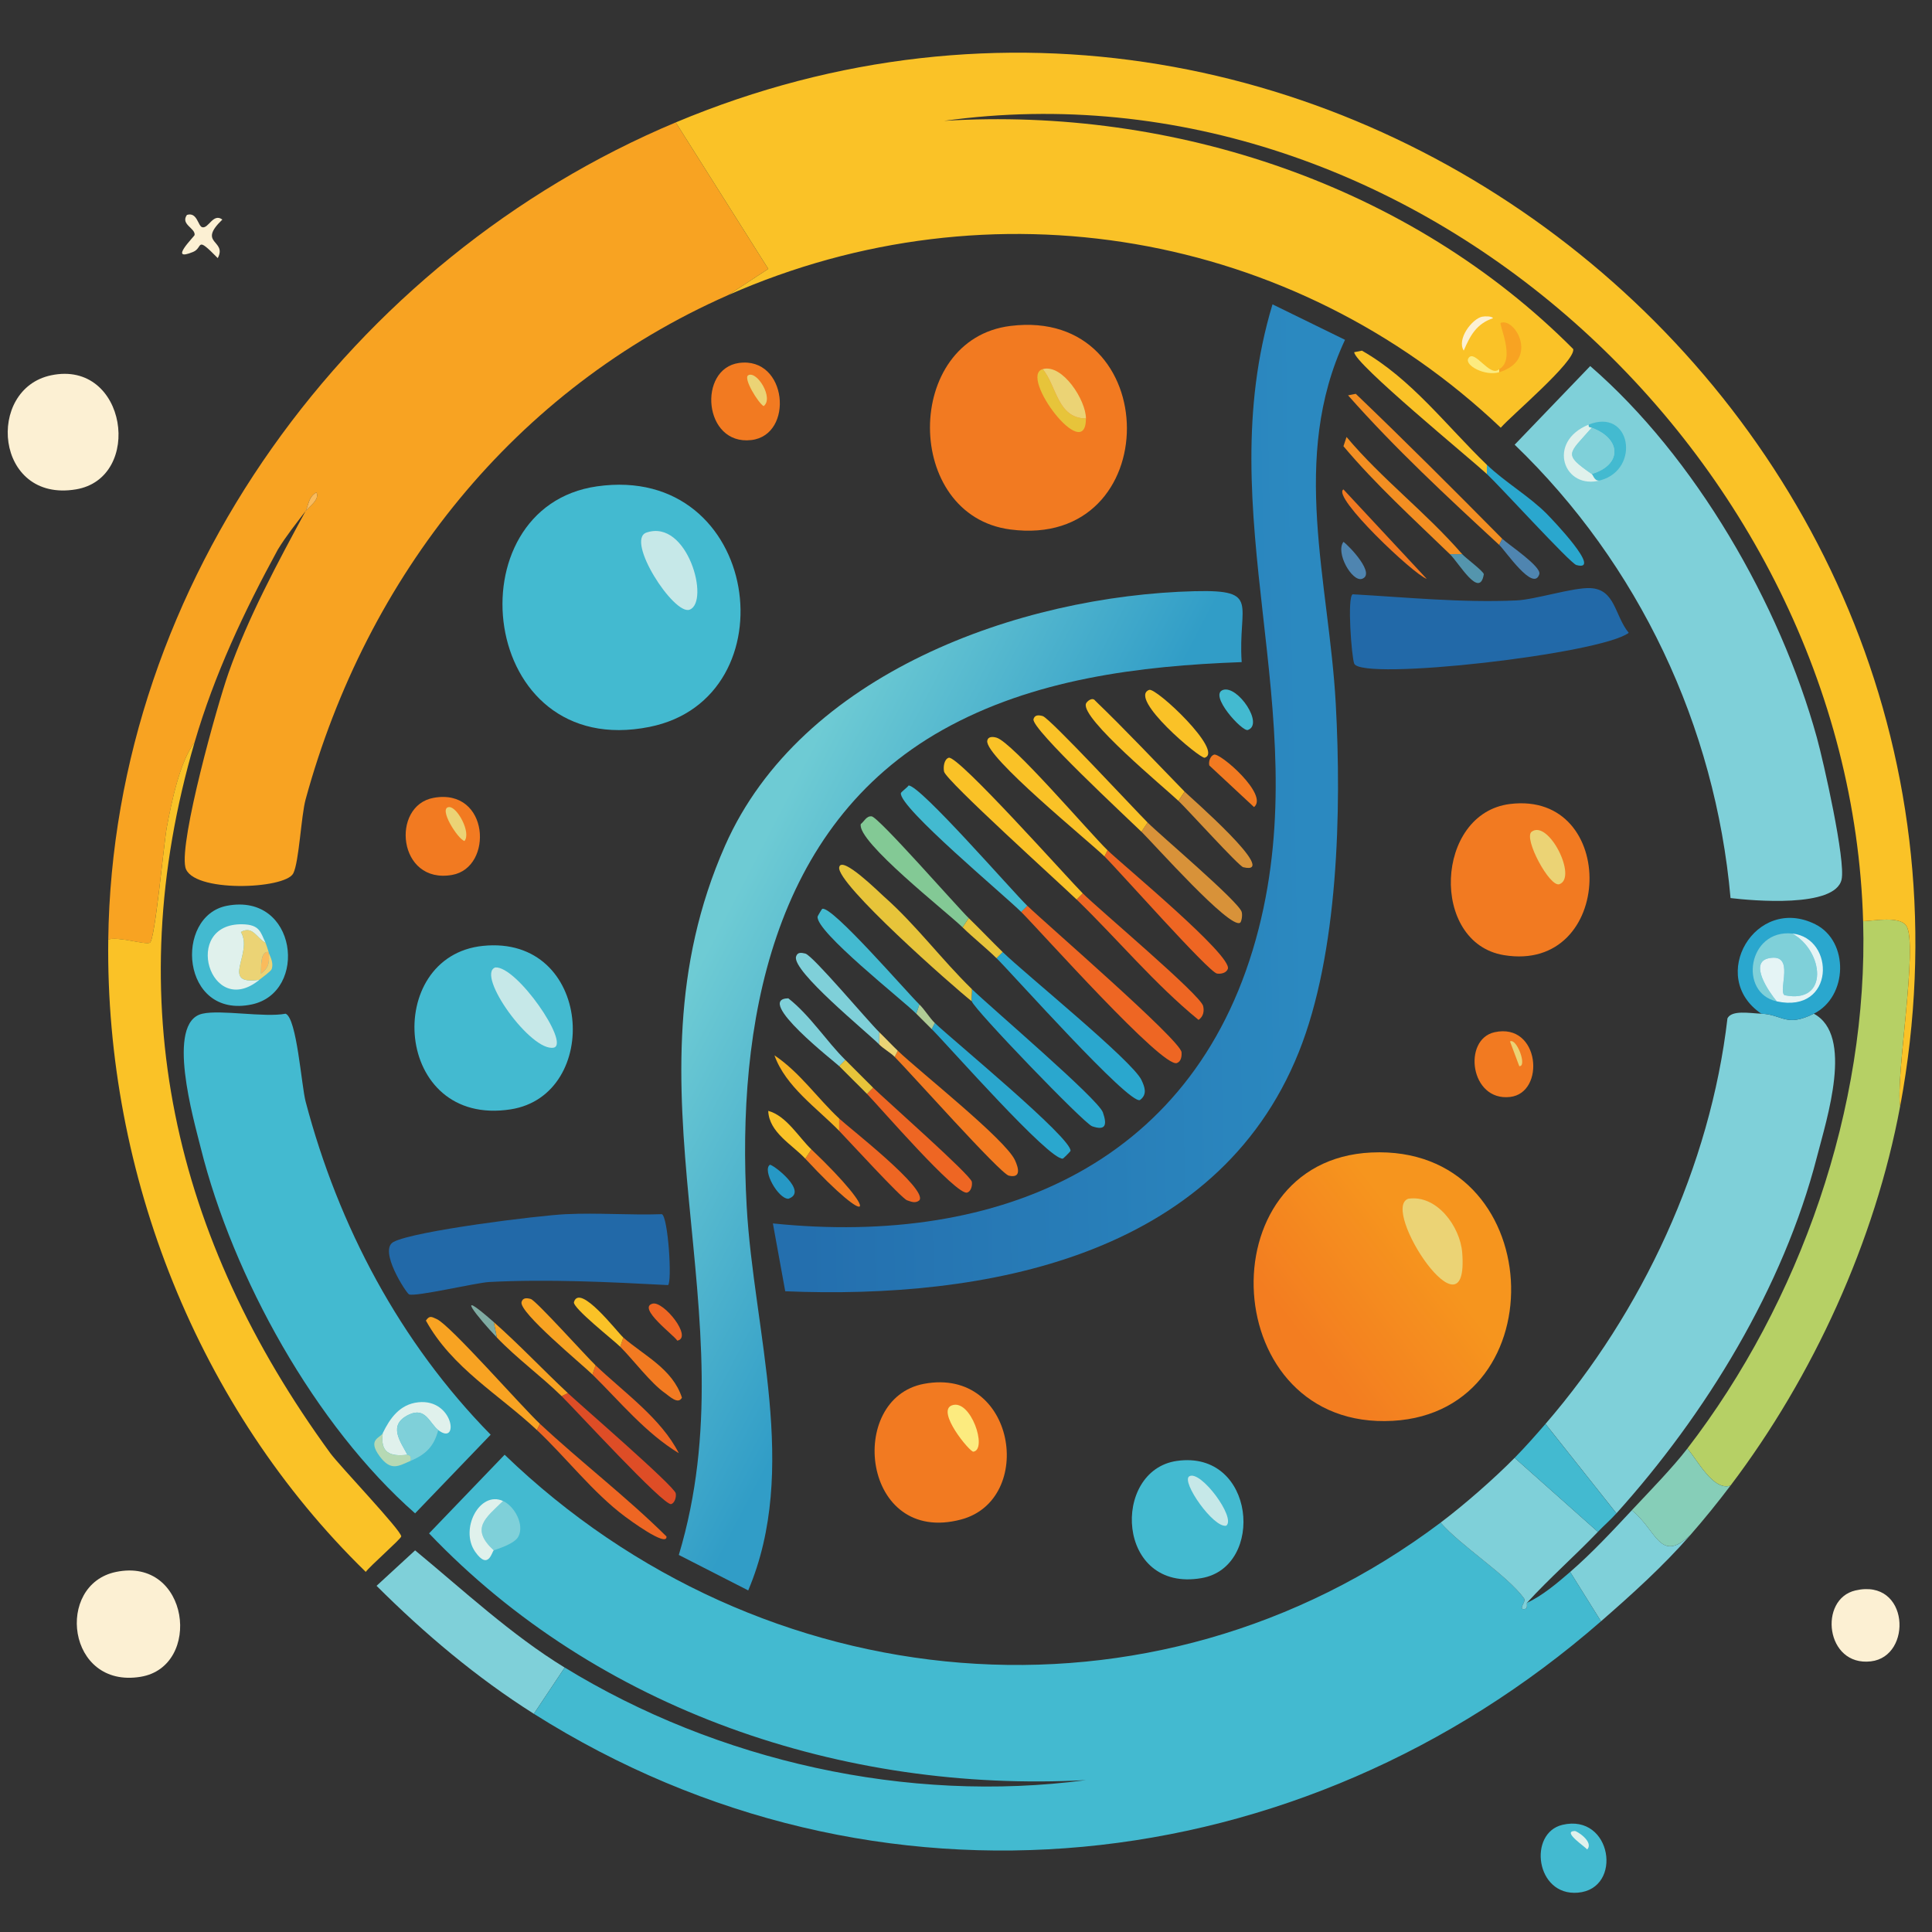 <?xml version="1.0" encoding="UTF-8"?>
<svg id="Layer_1" xmlns="http://www.w3.org/2000/svg" xmlns:xlink="http://www.w3.org/1999/xlink" version="1.1" viewBox="0 0 620 620"><rect x="0" y="0" width="620" height="620" fill="#333333" stroke="none"/>
  <!-- Generator: Adobe Illustrator 29.3.0, SVG Export Plug-In . SVG Version: 2.1.0 Build 2)  -->
  <defs>
    <style>
      .st0 {
        fill: #ebd375;
      }

      .st1 {
        fill: #86ceb8;
      }

      .st2 {
        fill: #e0f1ec;
      }

      .st3 {
        fill: #ee6623;
      }

      .st4 {
        fill: #fabb5c;
      }

      .st5 {
        fill: url(#linear-gradient2);
      }

      .st6 {
        fill: url(#linear-gradient1);
      }

      .st7 {
        fill: #f6b222;
      }

      .st8 {
        fill: #e7c43a;
      }

      .st9 {
        fill: #7fd0d9;
      }

      .st10 {
        fill: #83c995;
      }

      .st11 {
        fill: #c6e8e8;
      }

      .st12 {
        fill: #b6d065;
      }

      .st13 {
        fill: url(#linear-gradient);
      }

      .st14 {
        fill: #f8a322;
      }

      .st15 {
        fill: #b6d9b4;
      }

      .st16 {
        fill: #4f85b0;
      }

      .st17 {
        fill: #b0cc96;
      }

      .st18 {
        fill: #43bad0;
      }

      .st19 {
        fill: #f38f22;
      }

      .st20 {
        fill: #2698c5;
      }

      .st21 {
        fill: #2269a8;
      }

      .st22 {
        fill: #fcf0d3;
      }

      .st23 {
        fill: #7faba2;
      }

      .st24 {
        fill: #d89239;
      }

      .st25 {
        fill: #fac227;
      }

      .st26 {
        fill: #e5f4f5;
      }

      .st27 {
        fill: #f27a21;
      }

      .st28 {
        fill: #2aa7ce;
      }

      .st29 {
        fill: #de4d26;
      }

      .st30 {
        fill: #fceb7f;
      }

      .st31 {
        fill: #5495ad;
      }
    </style>
    <linearGradient id="linear-gradient" x1="227.18" y1="303.68" x2="310.67" y2="346.93" gradientUnits="userSpaceOnUse">
      <stop offset="0" stop-color="#6ecbd4"/>
      <stop offset="1" stop-color="#319dc7"/>
    </linearGradient>
    <linearGradient id="linear-gradient1" x1="418.52" y1="254.69" x2="256.23" y2="257.74" gradientUnits="userSpaceOnUse">
      <stop offset="0" stop-color="#2b89c0"/>
      <stop offset="1" stop-color="#246fae"/>
    </linearGradient>
    <linearGradient id="linear-gradient2" x1="457.72" y1="401.95" x2="419.23" y2="431.47" gradientUnits="userSpaceOnUse">
      <stop offset="0" stop-color="#f6951e"/>
      <stop offset="1" stop-color="#f37d20"/>
    </linearGradient>
  </defs>
  <g id="Generative_Object">
    <path class="st22" d="M16.43,120.43c24.36-5.07,29.68,33.01,7.92,36.62-26.04,4.32-29.02-32.23-7.92-36.62Z"/>
    <path class="st22" d="M37.22,504.45c23.61-4.89,27.83,30.36,7.92,33.65-23.69,3.92-27.53-29.59-7.92-33.65Z"/>
    <path class="st22" d="M595.43,510.39c17.31-4.01,18.46,21.2,4.95,22.76-14.56,1.69-16.88-20-4.95-22.76Z"/>
    <path class="st22" d="M59.98,68.97c3.35-1.04,3.52,3.64,4.95,3.96,2.02.45,3.48-4.67,6.43-2.47-8.2,7.86,1.62,6.51-1.48,12.37-7.3-7.44-4.55-3.37-7.92-1.98-8.17,3.37.43-4.96.49-5.44.27-2.21-4.6-3.4-2.47-6.43Z"/>
    <g>
      <path class="st18" d="M501.4,585.61c15.89-3.76,19.55,20.55,4.95,21.77-13.58,1.14-16.02-19.15-4.95-21.77Z"/>
      <path class="st2" d="M505.36,587.59c.72-.02,6.24,3.55,3.96,5.94-.2-.64-8.29-5.83-3.96-5.94Z"/>
    </g>
    <g>
      <path class="st14" d="M216.85,39.28l29.69,47.01-12.87,8.41c-68.59,30.24-115.97,90.11-135.59,161.82-1.45,5.3-2.1,20.08-3.96,23.75-2.61,5.16-32.77,6.3-34.64-1.98-1.93-8.58,10.2-51.95,13.86-62.35,6.23-17.71,15.81-35.48,24.74-51.96.91-1.21,4.67-3.69,3.46-5.94-2.59,1.39-2.51,4.17-3.46,5.94-3.08,4.09-6.23,7.98-8.91,12.37-10.82,19.84-20.36,40.08-26.72,61.86-4.8,6.34-7.39,19.21-8.91,27.22-.98,5.16-3.78,36.23-5.44,37.12-1.45.77-10.58-2.18-13.36-.99,1.46-114.72,77.94-218.58,182.11-262.28Z"/>
      <path class="st25" d="M62.45,238.21c-24.34,83.24-6.83,159.04,43.55,228.13,2.93,4.01,22.95,24.98,22.76,26.72-.08.8-10.1,9.56-11.38,11.38-53.79-52.43-83.6-127.6-82.64-202.9,2.78-1.19,11.91,1.76,13.36.99,1.67-.88,4.47-31.95,5.44-37.12,1.51-8.01,4.11-20.88,8.91-27.22Z"/>
      <path class="st12" d="M609.78,355c-8.05,43.3-27.94,86.76-54.44,121.74-5.58,1.9-10.74-8.47-13.86-11.88,36.18-46.99,58.15-109.49,56.42-169.25,3.24-.07,11.67-1.78,13.86,1.48,3.9,5.83-3.55,48.98-1.98,57.9Z"/>
      <path class="st9" d="M181.22,535.13l-9.9,14.85c-18.39-11.62-35.1-25.73-50.48-41.07l12.37-11.38c15.49,12.79,30.82,27.09,48,37.61Z"/>
      <path class="st9" d="M542.48,492.58c-8.89,10.15-18.56,18.86-28.7,27.71l-9.9-15.84c7.03-6.09,13.45-13.01,19.79-19.79,8.01,6.33,8.92,17.28,18.81,7.92Z"/>
      <path class="st1" d="M555.34,476.74c-4.09,5.4-8.4,10.74-12.87,15.84-9.88,9.36-10.8-1.59-18.81-7.92,5.55-5.93,12.98-13.52,17.82-19.79,3.12,3.41,8.28,13.77,13.86,11.88Z"/>
      <g>
        <path class="st18" d="M462.31,488.62c6.52,7.52,21.23,16.74,26.72,24.25.79,1.08-1.19,2.64-.49,3.46,2.13.42,1.27-1.74,1.48-1.98,4.8-2.14,9.89-6.46,13.86-9.9l9.9,15.84c-96.43,84.1-232.78,98.97-342.45,29.69l9.9-14.85c49.11,30.06,109.91,43.72,167.27,36.13-77.96,4.17-156.68-22.43-210.81-79.18l24.25-25.24c82.28,79.34,207.85,91.41,300.39,21.77Z"/>
        <path class="st9" d="M158.46,497.52c-7.64-7.03-2.6-10.38,2.97-15.84,3.71,1.69,6.89,7.57,4.95,11.38-1.28,2.5-7.21,4.15-7.92,4.45Z"/>
        <path class="st2" d="M161.43,481.69c-5.57,5.46-10.61,8.8-2.97,15.84-.58.25-1.63,6.6-5.94.49-5.13-7.26,1.42-19.75,8.91-16.33Z"/>
      </g>
      <g>
        <path class="st25" d="M609.78,355c-1.57-8.92,5.88-52.07,1.98-57.9-2.19-3.27-10.61-1.55-13.86-1.48-4.33-149.41-144.73-277.62-294.94-256.84,73.76-4.59,149.65,20.69,201.91,73.24.74,3.97-19.97,21.41-23.26,25.24-66.65-63.21-163.54-79.77-247.93-42.56l12.87-8.41-29.69-47.01c208.42-87.44,434,94.73,392.93,315.73Z"/>
        <path class="st14" d="M481.11,119.45v-.99c5.44-3.01-.25-14.56.49-14.85,4.65-1.76,12.41,11.92-.49,15.84Z"/>
        <path class="st22" d="M475.67,101.63c.78-.16,3.11-.23,3.46.49-5.31,1.76-7.36,5.62-9.4,10.39-2.33-3.69,2.69-10.22,5.94-10.89Z"/>
        <path class="st30" d="M481.11,118.46v.99c-4.48,1.36-11.22-2.19-9.9-4.45,1.91-3.27,6.93,6.36,9.9,3.46Z"/>
      </g>
      <path class="st4" d="M98.08,163.98c.96-1.77.88-4.55,3.46-5.94,1.21,2.25-2.55,4.73-3.46,5.94Z"/>
      <g>
        <path class="st13" d="M383.62,189.72c21.04-.52,13.59,4.28,14.85,22.76-32.96,1.19-66.97,5.46-96,21.77-54.88,30.83-66.11,94.63-62.85,152.91,2.24,40.1,16.99,84.33.49,123.22l-22.27-11.38c23.42-77.93-19.72-149.41,14.85-227.64,24.35-55.11,94.24-80.25,150.93-81.65Z"/>
        <path class="st6" d="M408.37,97.67l23.26,11.38c-17.78,38.01-5.1,77.69-2.97,116.79,1.86,34.1.87,80.09-11.88,111.84-26.45,65.89-100.98,79.35-164.79,76.7l-3.96-21.77c72.98,7.52,136.72-19.53,155.88-94.52,18.02-70.52-15.96-132.86,4.45-200.42Z"/>
        <path class="st9" d="M565.24,325.31c6.83.27,7.91,4.43,16.83,0,12.88,6.9,4.19,33.59.99,46.02-10.77,41.89-35.72,82.55-64.33,114.31l-22.76-28.7c31.05-35.88,52.89-82.78,58.39-130.15,1.41-2.72,7.04-1.64,10.89-1.48Z"/>
        <path class="st21" d="M181.72,389.64c10.18-.49,20.49.36,30.68,0,2.01.88,3.34,21.74,1.98,22.76-18.87-.99-38.53-1.97-57.4-.99-4.17.22-23.82,4.87-25.73,3.96-.88-.42-9.91-14.21-4.95-16.83,6.71-3.54,46.26-8.47,55.43-8.91Z"/>
        <path class="st21" d="M510.31,188.73c8.1.35,7.81,8.81,12.37,14.35-8.93,6.81-85.59,15.52-88.09,9.9-.82-1.84-2.36-21.45-.49-22.27,17.48.99,34.87,2.75,52.46,1.98,6.13-.27,18.25-4.2,23.75-3.96Z"/>
        <path class="st9" d="M512.78,491.59c-7.4,7.73-15.59,14.92-22.76,22.76-.21.23.64,2.4-1.48,1.98-.69-.83,1.28-2.39.49-3.46-5.5-7.5-20.2-16.73-26.72-24.25,7.57-5.7,17.1-14.04,23.75-20.78l26.72,23.75Z"/>
        <path class="st18" d="M518.72,485.65c-1.95,2.16-3.99,3.9-5.94,5.94l-26.72-23.75c3.31-3.35,6.81-7.32,9.9-10.89l22.76,28.7Z"/>
        <path class="st3" d="M329.68,290.67c6.12,5.91,49.21,43.15,49.49,47.01.09,1.3-.11,2.94-1.48,3.46-4.57,1.75-43.64-42.16-49.98-48.5l1.98-1.98Z"/>
        <path class="st28" d="M319.79,307.5l1.98-1.98c7.29,7.09,41.68,34.94,44.54,41.07,1,2.15,2,4.59-.49,6.43-3.59,1.45-40.95-40.53-46.02-45.53Z"/>
        <path class="st28" d="M311.87,321.35c-.31-.97.2-2.76,0-3.96,6.05,5.89,40.57,35.29,42.06,39.59,1.35,3.9,1.01,6-3.46,4.45-2.63-.91-37.76-37.43-38.6-40.08Z"/>
        <path class="st28" d="M299,330.26l.99-1.98c5.29,5.12,44.13,37.04,43.55,41.07-.02.17-2.3,2.45-2.47,2.47-4.39.54-36.62-36.11-42.06-41.57Z"/>
        <path class="st25" d="M347.5,286.71l-1.98,1.98c-5.21-5.05-41.94-38.18-42.56-41.07-.29-1.39-.03-3.93,1.48-4.45,2.89-1.01,38.35,38.84,43.05,43.55Z"/>
        <path class="st8" d="M311.87,317.39c.2,1.2-.31,2.99,0,3.96-6.02-4.76-43.58-37.83-42.56-43.05.77-3.92,12.83,8.06,14.35,9.4,10.28,9.08,18.5,20.24,28.21,29.69Z"/>
        <path class="st18" d="M329.68,290.67l-1.98,1.98c-5.27-5.28-39.09-33.44-38.6-38.1.04-.4,2.03-1.78,2.47-2.47,3.66-.19,33.39,34.05,38.1,38.6Z"/>
        <path class="st10" d="M310.88,294.63l-1.98,2.97c-5.04-4.94-34.04-27.59-32.66-33.16,1.08-.8,1.78-2.62,3.46-2.47,2.25.2,27.31,28.9,31.18,32.66Z"/>
        <path class="st3" d="M345.52,288.69l1.98-1.98c5.1,5.11,37.75,32.53,38.6,36.13.4,1.68.07,3.4-1.48,4.45-14.22-11.63-25.97-25.89-39.09-38.6Z"/>
        <path class="st3" d="M354.43,274.83l.99-1.98c4.94,4.79,40.24,33.9,38.6,38.1-.51,1.3-2.16,1.66-3.46,1.48-2.58-.34-31.64-33.19-36.13-37.61Z"/>
        <path class="st27" d="M287.12,339.17l.99-1.98c6.96,6.69,34.51,28.4,37.61,35.14,1.18,2.56,2.02,5.85-1.98,4.95-2.79-.67-31.91-33.38-36.62-38.1Z"/>
        <path class="st25" d="M477.15,149.14v2.97c-5.26-4.87-42.68-35.57-42.56-39.09l2.47-.49c15.86,9.03,27.08,24.08,40.08,36.62Z"/>
        <path class="st25" d="M355.42,272.85l-.99,1.98c-4.83-4.75-38.45-32.03-37.61-37.12.22-1.36,1.7-1.36,2.97-.99,5.1,1.47,29.66,30.33,35.63,36.13Z"/>
        <path class="st18" d="M295.04,322.34l-.99,2.97c-4.42-4.42-32.34-26.34-31.67-31.18.02-.14,1.35-2.43,1.48-2.47,3.11-1.12,26.91,26.53,31.18,30.68Z"/>
        <path class="st24" d="M366.3,266.92l1.98-2.97c4.23,4.23,29.24,25.38,30.19,28.7.32,1.13-.07,3.17-.49,3.46-3.22,2.24-27.7-25.31-31.67-29.2Z"/>
        <path class="st25" d="M368.28,263.95l-1.98,2.97c-4.42-4.32-35.45-33.08-34.64-36.13.38-1.41,1.63-1.38,2.97-.99,2.3.67,29.3,29.81,33.65,34.15Z"/>
        <path class="st19" d="M482.1,172.89l-.99,1.98c-16.7-15.44-33.41-30.92-48.5-48l2.47-.49c15.94,15.26,31.5,30.84,47.01,46.52Z"/>
        <path class="st3" d="M278.22,351.04l1.98-1.98c3.91,3.84,31.32,28.03,31.67,30.19.21,1.25-.27,3.08-1.48,3.46-3.45,1.1-28.17-27.58-32.17-31.67Z"/>
        <path class="st14" d="M173.3,456.95l-.99,1.98c-12.11-11.36-27.3-19.99-35.63-35.14,1.18-1.76,1.87-1.19,3.46-.49,4.35,1.92,27.29,28.17,33.16,33.65Z"/>
        <path class="st25" d="M380.16,254.05l-1.98,2.97c-4.58-4.33-31.29-26.39-29.69-31.18.25-.76,2.08-2.26,2.97-.99,9.83,9.47,19.18,19.44,28.7,29.2Z"/>
        <path class="st3" d="M172.31,458.92l.99-1.98c13.19,12.32,27.72,23.39,40.58,36.13.36,3.77-12.51-5.79-13.36-6.43-10.24-7.64-18.97-19.04-28.21-27.71Z"/>
        <path class="st28" d="M477.15,152.11v-2.97c5.74,5.54,13.69,10.15,19.3,15.84,1.63,1.66,18.08,18.79,9.4,16.33-1.97-.56-24.69-25.48-28.7-29.2Z"/>
        <path class="st29" d="M182.21,447.05c4.27,4,34.18,29.85,34.64,32.17.24,1.23-.36,3.18-1.48,3.46-2.39.6-30.9-30.49-35.14-34.64l1.98-.99Z"/>
        <path class="st19" d="M469.24,177.84h-3.96c-11.63-11.27-23.74-22.26-34.15-34.64l.99-2.97c11.38,13.55,25.54,24.24,37.12,37.61Z"/>
        <path class="st9" d="M282.18,331.25v3.96c-4.17-4.18-28.02-23.55-26.72-28.21.41-1.47,1.63-1.32,2.97-.99,2.43.6,20.11,21.72,23.75,25.24Z"/>
        <path class="st3" d="M269.31,362.92v-3.96c3.29,3.07,28.49,22.61,25.73,26.23-1.24,1.07-2.64.46-3.96,0-1.81-.63-18.8-19.21-21.77-22.27Z"/>
        <path class="st25" d="M368.78,221.39c2.21-.84,24.12,19.77,17.82,21.77-1.43.45-24.75-19.14-17.82-21.77Z"/>
        <path class="st24" d="M380.16,254.05c1.4,1.44,31.08,27.19,18.81,24.25-1.45-.35-17.9-18.55-20.78-21.28l1.98-2.97Z"/>
        <path class="st27" d="M431.13,157.06l26.72,28.7c-4.12-1.32-30.67-26.5-26.72-28.7Z"/>
        <path class="st3" d="M190.13,441.11l.99-2.97c9.13,8.71,21.11,17.1,26.72,28.21-10.74-6.54-18.89-16.57-27.71-25.24Z"/>
        <path class="st9" d="M271.29,340.16l-1.98,1.98c-1.11-1.14-27.49-21.57-16.33-21.77,6.98,5.47,12.28,13.84,18.31,19.79Z"/>
        <path class="st14" d="M191.12,438.14l-.99,2.97c-3.34-3.28-23.64-19.98-22.76-23.26.37-1.41,1.63-1.38,2.97-.99,1.68.49,17.78,18.41,20.78,21.28Z"/>
        <path class="st27" d="M199.04,432.2l.99-2.97c6.68,5.82,15.83,10.06,18.81,19.3-1.24,2.36-4.1-.56-5.44-1.48-4.49-3.1-10.24-10.73-14.35-14.85Z"/>
        <path class="st7" d="M269.31,358.96v3.96c-7.1-7.32-17.2-14.21-20.78-24.25,8.08,5.4,13.81,13.78,20.78,20.29Z"/>
        <path class="st27" d="M258.42,371.83l1.98-2.97c22.41,21.32,19.7,26.34-1.98,2.97Z"/>
        <path class="st27" d="M389.56,242.17c1.96-.71,17.66,12.95,12.87,16.83l-14.35-13.36c-.31-1.25.33-3.05,1.48-3.46Z"/>
        <path class="st14" d="M182.21,447.05l-1.98.99c-6.55-6.43-14.36-12.09-20.78-18.81l-.99-4.95c8.21,7.24,15.76,15.28,23.75,22.76Z"/>
        <path class="st18" d="M392.53,221.39c4.68-1.48,13.16,11.02,7.92,12.87-1.81.64-12.72-11.35-7.92-12.87Z"/>
        <path class="st25" d="M200.03,429.23l-.99,2.97c-2.11-2.11-15.39-12.52-14.85-14.35,1.86-6.2,14,9.78,15.84,11.38Z"/>
        <path class="st25" d="M260.4,368.86l-1.98,2.97c-4.12-4.45-11.66-8.44-11.88-15.34,5.81,1.56,9.79,8.5,13.86,12.37Z"/>
        <path class="st16" d="M481.11,174.87l.99-1.98c1.66,1.67,12.67,8.9,11.88,11.38-1.87,5.88-10.89-7.58-12.87-9.4Z"/>
        <path class="st3" d="M209.43,418.35c3.48-.92,13,10.88,7.92,11.88-.92-1.64-12.99-10.53-7.92-11.88Z"/>
        <path class="st8" d="M321.77,305.52l-1.98,1.98c-3.47-3.42-7.38-6.46-10.89-9.9l1.98-2.97c3.69,3.58,7.23,7.33,10.89,10.89Z"/>
        <path class="st20" d="M247.04,373.81c.63-.46,12.68,8.64,5.94,10.89-3.3-.02-8.37-9.12-5.94-10.89Z"/>
        <path class="st16" d="M431.13,173.88c2.05,1.51,10.42,10.38,5.94,11.88-3.15,1.05-8.58-8.38-5.94-11.88Z"/>
        <path class="st31" d="M469.24,177.84c1,1.16,6.79,5.42,6.93,6.43-1.3,8.14-7.96-3.6-10.89-6.43h3.96Z"/>
        <path class="st8" d="M280.2,349.06l-1.98,1.98c-2.92-2.99-5.97-5.9-8.91-8.91l1.98-1.98c2.98,2.94,5.93,5.99,8.91,8.91Z"/>
        <path class="st23" d="M158.46,424.28l.99,4.95c-5.95-6.23-14.57-16.92-.99-4.95Z"/>
        <path class="st0" d="M288.11,337.19l-.99,1.98c-1.37-1.37-3.58-2.59-4.95-3.96v-3.96c2.02,1.95,3.95,4.03,5.94,5.94Z"/>
        <path class="st17" d="M299.99,328.28l-.99,1.98c-1.64-1.64-3.31-3.3-4.95-4.95l.99-2.97c1.78,1.74,3.19,4.23,4.95,5.94Z"/>
        <g>
          <path class="st18" d="M64.93,325.31c5.92-1.37,19.94,1.3,26.72,0,3.6,1.39,5.08,23.06,6.43,28.21,10.56,40.07,30.31,77.28,59.38,106.89l-24.25,25.24c-32.05-28.18-58.43-75.77-68.79-117.28-2.27-9.11-11.33-40.33.49-43.05Z"/>
          <path class="st2" d="M140.64,458.92c-2.81-2.2-4.05-7.47-9.4-4.95-6.95,3.28-2.72,8.66-.49,12.87-5.78.68-8.75-.75-7.92-6.93,2.32-4.79,5.47-9.26,11.38-9.9,11.47-1.23,13.22,14.22,6.43,8.91Z"/>
          <path class="st9" d="M140.64,458.92c-1.33,5.19-3.97,7.83-8.91,9.9.55-1.98-.94-1.88-.99-1.98-2.22-4.21-6.46-9.59.49-12.87,5.35-2.52,6.59,2.75,9.4,4.95Z"/>
          <path class="st15" d="M130.75,466.84c.05.1,1.54,0,.99,1.98-3.78,1.58-6.23,3.48-9.9-1.48-4.07-5.5.23-5.85.99-7.42-.83,6.18,2.14,7.61,7.92,6.93Z"/>
        </g>
        <g>
          <path class="st5" d="M440.04,369.85c56.8-2.68,60.38,83.1,6.93,86.11-56.16,3.15-60.37-83.58-6.93-86.11Z"/>
          <path class="st0" d="M451.92,384.69c9.17-1.38,16.67,8.93,17.32,17.32,2.28,29.51-26.5-14.05-17.32-17.32Z"/>
        </g>
        <g>
          <path class="st18" d="M191.61,156.07c52.63-7.47,62.7,68,16.83,77.2-55.1,11.05-63.57-70.56-16.83-77.2Z"/>
          <path class="st11" d="M207.45,170.91c13.2-4.51,20.47,22.21,13.86,24.74-5.03,1.93-20.73-22.4-13.86-24.74Z"/>
        </g>
        <g>
          <path class="st27" d="M324.24,104.6c49.71-6.19,50.02,71.85,0,65.32-34.42-4.49-34.38-61.04,0-65.32Z"/>
          <path class="st8" d="M348.49,134.29c-.03,15.09-21.72-13.68-13.86-15.84,4.45,5.28,4.68,15.77,13.86,15.84Z"/>
          <path class="st0" d="M348.49,134.29c-9.18-.07-9.41-10.56-13.86-15.84,6.4-1.75,13.87,10.05,13.86,15.84Z"/>
        </g>
        <g>
          <path class="st18" d="M154.99,303.54c35.19-3.59,38.17,47.89,8.91,52.46-37.74,5.88-41.15-49.16-8.91-52.46Z"/>
          <path class="st11" d="M158.95,310.46c6.92-.47,23.93,24.3,18.81,25.73-7.31,1.57-25.17-23.47-18.81-25.73Z"/>
        </g>
        <g>
          <path class="st27" d="M484.58,258.01c35-4.31,33.66,54.41-1.98,48.5-23.81-3.95-22.15-45.53,1.98-48.5Z"/>
          <path class="st0" d="M491.51,266.92c5.39-4.06,14.84,14.71,8.91,16.83-3.09,1.1-11.61-14.78-8.91-16.83Z"/>
        </g>
        <g>
          <path class="st27" d="M296.53,444.08c29.43-5.49,35.89,37.18,11.88,43.55-31.84,8.44-36.92-38.88-11.88-43.55Z"/>
          <path class="st30" d="M305.43,451.01c6.06-2.32,11.59,14.17,6.93,14.85-1.11.16-11.96-12.92-6.93-14.85Z"/>
        </g>
        <g>
          <path class="st18" d="M377.69,468.82c25.27-3.58,28.37,34.06,7.92,37.61-27.48,4.78-29.13-34.6-7.92-37.61Z"/>
          <path class="st11" d="M381.64,473.77c3.58-2.21,15.14,13.35,11.88,15.84-4.05.88-14.57-14.17-11.88-15.84Z"/>
        </g>
        <g>
          <path class="st28" d="M582.07,325.31c-8.91,4.43-9.99.27-16.83,0-17.44-11.74-1.86-38.3,17.32-28.7,10.9,5.46,10.47,23.25-.49,28.7Z"/>
          <path class="st9" d="M575.14,299.58c10.08,5.49,12.06,22.78-2.47,19.79-2.2-1.53,3.61-13.53-4.95-11.88-6.72,1.3.04,10.96,2.47,13.86-12.33-2.65-9.32-23.21,4.95-21.77Z"/>
          <path class="st26" d="M570.19,321.35c-2.43-2.9-9.19-12.56-2.47-13.86,8.56-1.65,2.75,10.34,4.95,11.88,14.53,2.98,12.56-14.31,2.47-19.79,13.93,1.41,13.77,25.8-4.95,21.77Z"/>
        </g>
        <g>
          <path class="st27" d="M139.16,256.03c17.92-3.23,19.3,22.37,5.94,24.74-17.48,3.1-19.78-22.25-5.94-24.74Z"/>
          <path class="st0" d="M144.11,259c2.58-.15,7.16,8.16,4.95,10.89-2.11-.54-8.57-10.68-4.95-10.89Z"/>
        </g>
        <g>
          <path class="st27" d="M237.14,116.48c15.54-2.15,17.8,23.13,3.96,24.74-15.42,1.79-17.24-22.9-3.96-24.74Z"/>
          <path class="st0" d="M240.11,120.43c2.78-1.57,8.31,7.35,4.95,9.9-1.74-1-6.62-8.95-4.95-9.9Z"/>
        </g>
        <g>
          <path class="st27" d="M479.63,331.25c14.54-3.2,16.46,19.49,4.95,20.78-12.84,1.45-15.27-18.51-4.95-20.78Z"/>
          <path class="st0" d="M484.58,334.22c2.12-1.24,5.6,8.14,2.97,7.92l-2.97-7.92Z"/>
        </g>
        <g>
          <path class="st9" d="M510.31,117.47c33.66,29.13,60.92,76.36,72.75,119.26,2.14,7.75,9.29,39.51,7.92,45.53-2.09,9.19-28.65,6.77-35.63,5.94-4.91-55.24-29.45-107.16-69.28-145.49l24.25-25.24Z"/>
          <path class="st18" d="M513.77,154.09c-2.07.75-2.48-1.64-2.97-1.98,9.69-2.85,9.72-11.25,0-14.85-.49-.18-1.13.06-.99-.99,13.5-5.45,16.73,14.15,3.96,17.82Z"/>
          <path class="st2" d="M510.8,137.26c-7.41,8.51-9.32,8.36,0,14.85.49.34.9,2.73,2.97,1.98-11.95,3.43-17.61-12.31-3.96-17.82-.14,1.05.5.81.99.99Z"/>
          <path class="st9" d="M510.8,152.11c-9.32-6.49-7.41-6.34,0-14.85,9.72,3.59,9.69,12,0,14.85Z"/>
        </g>
        <g>
          <path class="st18" d="M72.85,290.67c22.51-4.3,26.22,27.82,7.92,31.67-22.73,4.78-25.03-28.41-7.92-31.67Z"/>
          <path class="st2" d="M85.22,302.55c-2.91-1.52-4.11-5.6-7.92-3.46,4.11,6.84-6.97,17.2,5.94,15.34-15.82,12.92-25.1-18.18-5.44-17.82,5.66.11,5.8,2.63,7.42,5.94Z"/>
          <path class="st0" d="M85.22,302.55c.07.14.95,2.74.99,2.97-2.84-.51-2.34,5.18-2.47,6.93,2.69-1.91,2.75-3.79,2.47-6.93.16,1.03,1.73,3.07.99,5.44-.22.71-3.03,2.71-3.96,3.46-12.91,1.86-1.83-8.5-5.94-15.34,3.81-2.14,5.01,1.94,7.92,3.46Z"/>
          <path class="st4" d="M86.21,305.52c.28,3.14.22,5.02-2.47,6.93.14-1.75-.36-7.44,2.47-6.93Z"/>
        </g>
      </g>
    </g>
  </g>
</svg>
